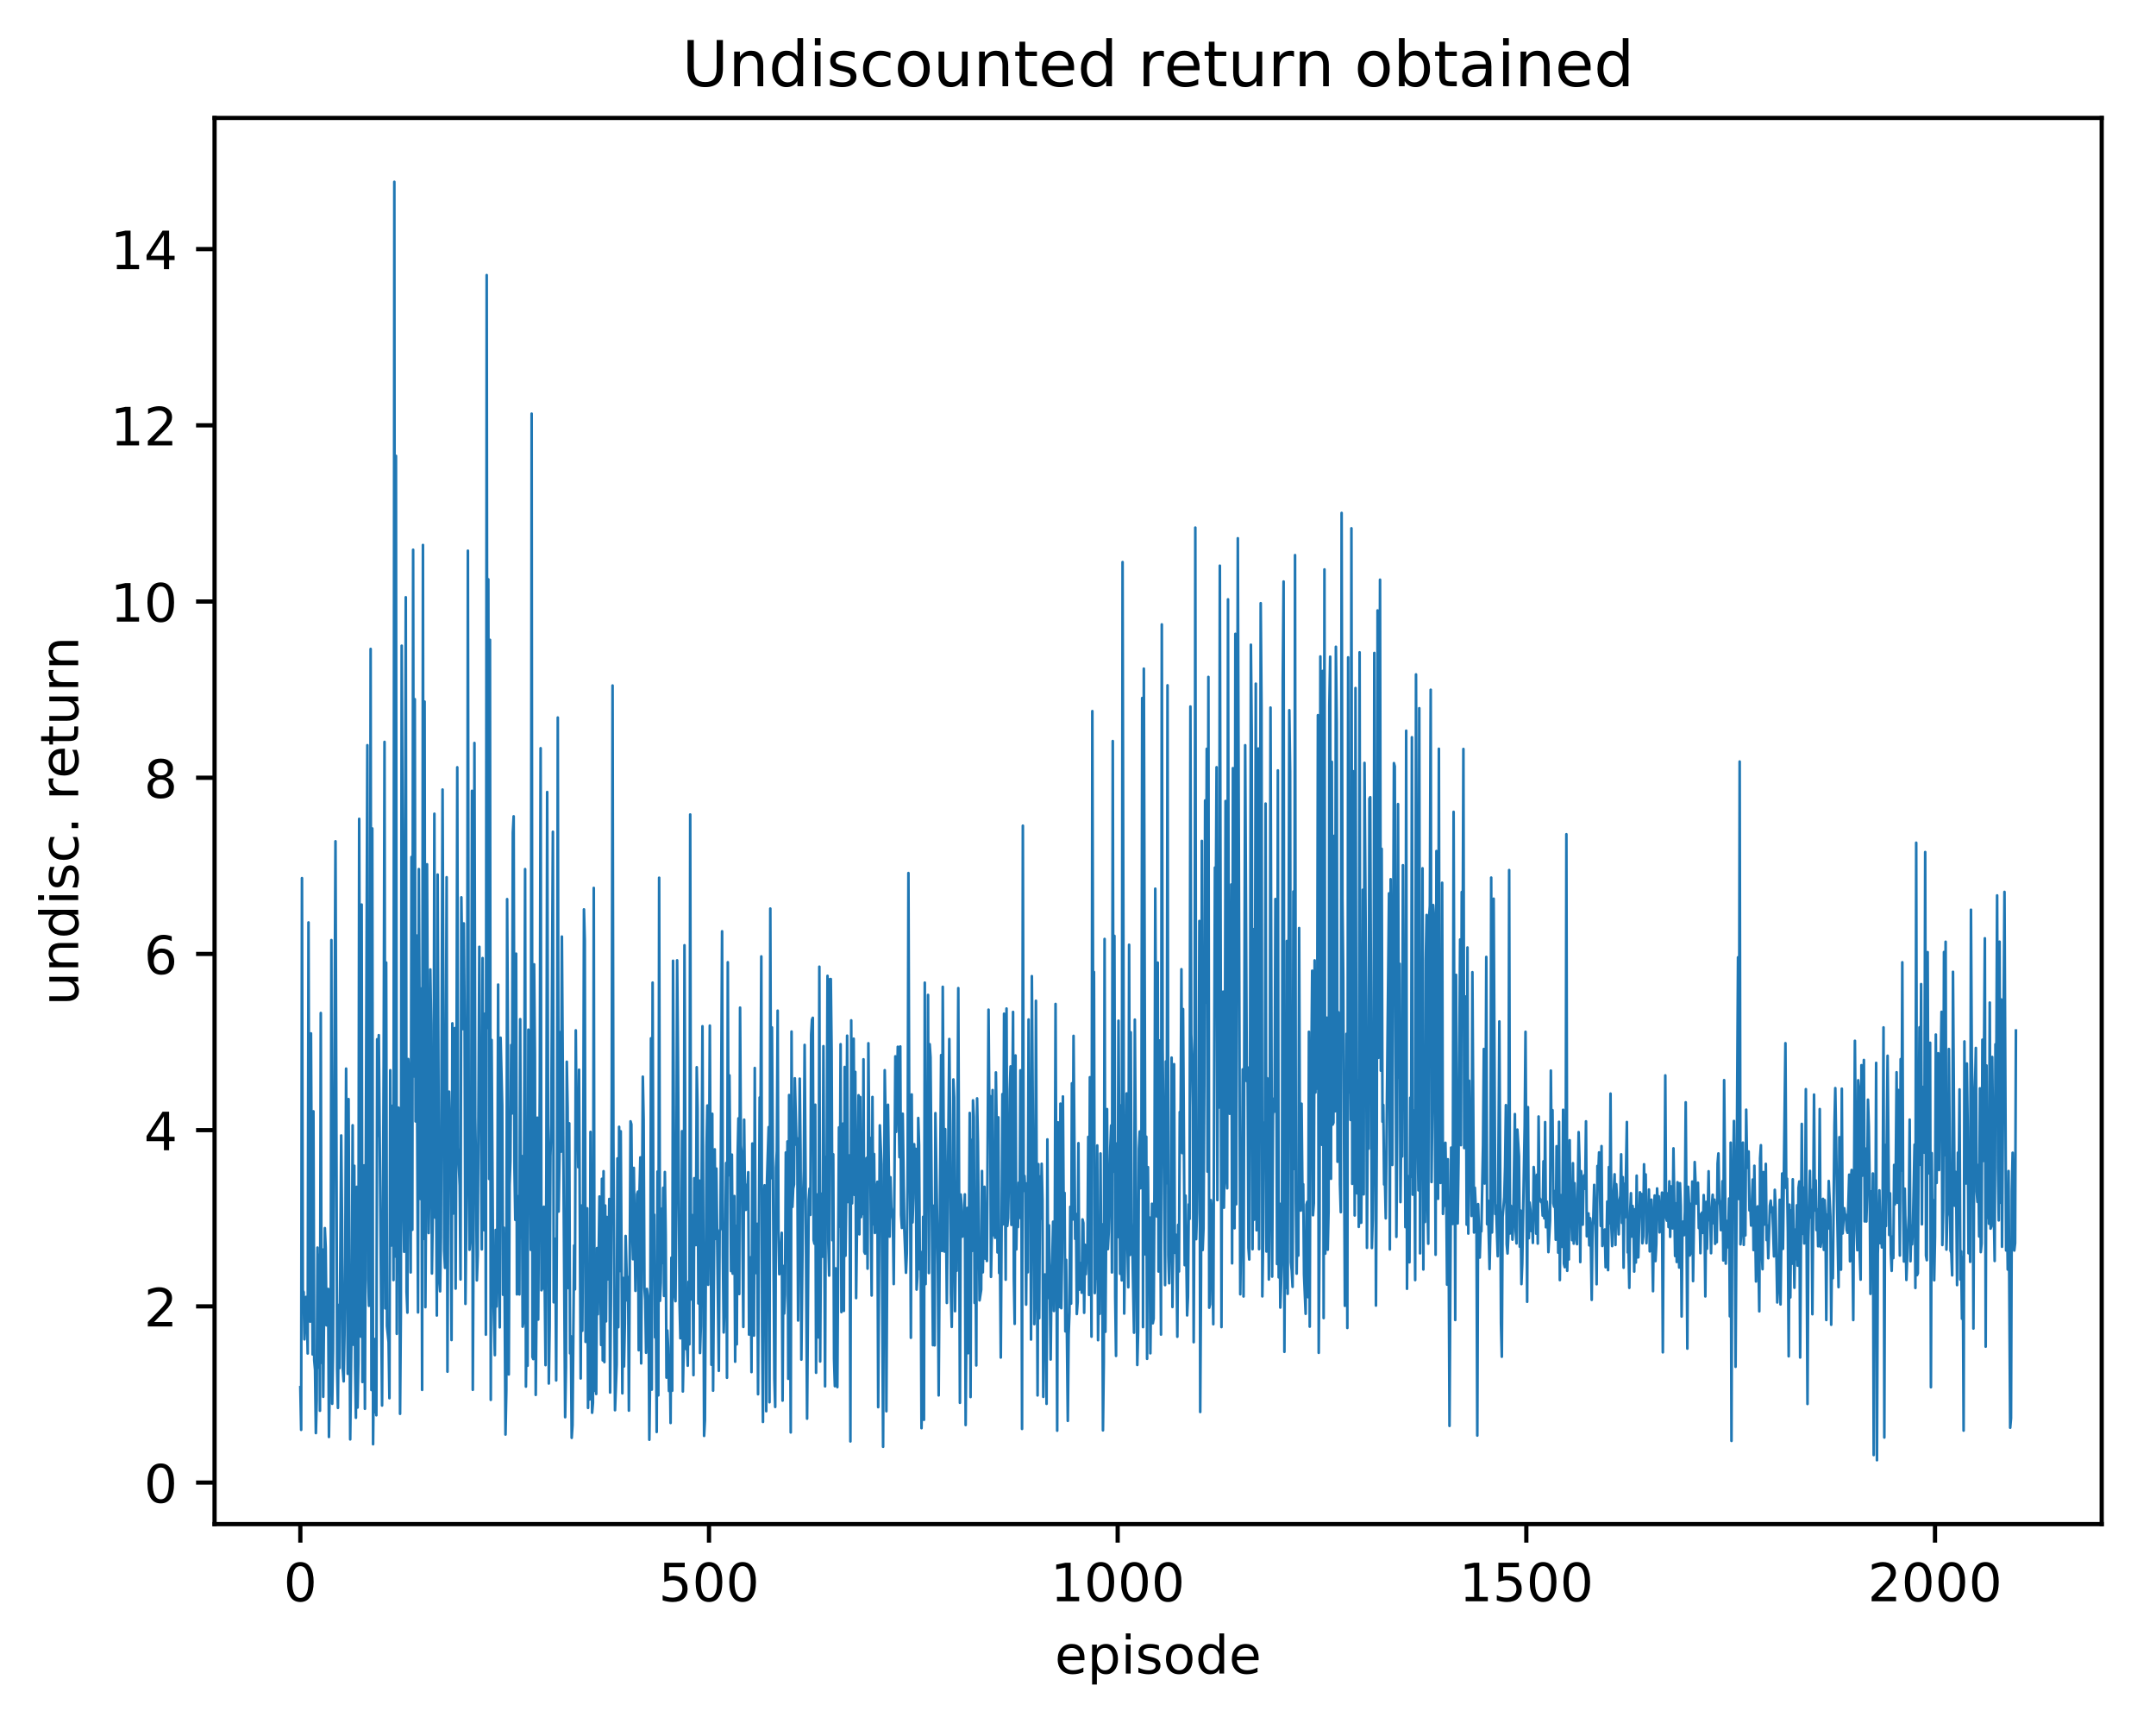<?xml version="1.0" encoding="utf-8" standalone="no"?>
<!DOCTYPE svg PUBLIC "-//W3C//DTD SVG 1.1//EN"
  "http://www.w3.org/Graphics/SVG/1.1/DTD/svg11.dtd">
<!-- Created with matplotlib (http://matplotlib.org/) -->
<svg height="325pt" version="1.1" viewBox="0 0 408 325" width="408pt" xmlns="http://www.w3.org/2000/svg" xmlns:xlink="http://www.w3.org/1999/xlink">
 <defs>
  <style type="text/css">
*{stroke-linecap:butt;stroke-linejoin:round;}
  </style>
 </defs>
 <g id="figure_1">
  <g id="patch_1">
   <path d="M 0 325.986 
L 408.423 325.986 
L 408.423 0 
L 0 0 
z
" style="fill:#ffffff;"/>
  </g>
  <g id="axes_1">
   <g id="patch_2">
    <path d="M 40.603 288.43 
L 397.723 288.43 
L 397.723 22.318 
L 40.603 22.318 
z
" style="fill:#ffffff;"/>
   </g>
   <g id="matplotlib.axis_1">
    <g id="xtick_1">
     <g id="line2d_1">
      <defs>
       <path d="M 0 0 
L 0 3.5 
" id="me3aba4aee1" style="stroke:#000000;stroke-width:0.8;"/>
      </defs>
      <g>
       <use style="stroke:#000000;stroke-width:0.8;" x="56.836" xlink:href="#me3aba4aee1" y="288.43"/>
      </g>
     </g>
     <g id="text_1">
      <!-- 0 -->
      <defs>
       <path d="M 31.781 66.406 
Q 24.172 66.406 20.328 58.906 
Q 16.5 51.422 16.5 36.375 
Q 16.5 21.391 20.328 13.891 
Q 24.172 6.391 31.781 6.391 
Q 39.453 6.391 43.281 13.891 
Q 47.125 21.391 47.125 36.375 
Q 47.125 51.422 43.281 58.906 
Q 39.453 66.406 31.781 66.406 
z
M 31.781 74.219 
Q 44.047 74.219 50.516 64.516 
Q 56.984 54.828 56.984 36.375 
Q 56.984 17.969 50.516 8.266 
Q 44.047 -1.422 31.781 -1.422 
Q 19.531 -1.422 13.062 8.266 
Q 6.594 17.969 6.594 36.375 
Q 6.594 54.828 13.062 64.516 
Q 19.531 74.219 31.781 74.219 
z
" id="DejaVuSans-30"/>
      </defs>
      <g transform="translate(53.655 303.029)scale(0.1 -0.1)">
       <use xlink:href="#DejaVuSans-30"/>
      </g>
     </g>
    </g>
    <g id="xtick_2">
     <g id="line2d_2">
      <g>
       <use style="stroke:#000000;stroke-width:0.8;" x="134.171" xlink:href="#me3aba4aee1" y="288.43"/>
      </g>
     </g>
     <g id="text_2">
      <!-- 500 -->
      <defs>
       <path d="M 10.797 72.906 
L 49.516 72.906 
L 49.516 64.594 
L 19.828 64.594 
L 19.828 46.734 
Q 21.969 47.469 24.109 47.828 
Q 26.266 48.188 28.422 48.188 
Q 40.625 48.188 47.75 41.5 
Q 54.891 34.812 54.891 23.391 
Q 54.891 11.625 47.562 5.094 
Q 40.234 -1.422 26.906 -1.422 
Q 22.312 -1.422 17.547 -0.641 
Q 12.797 0.141 7.719 1.703 
L 7.719 11.625 
Q 12.109 9.234 16.797 8.062 
Q 21.484 6.891 26.703 6.891 
Q 35.156 6.891 40.078 11.328 
Q 45.016 15.766 45.016 23.391 
Q 45.016 31 40.078 35.438 
Q 35.156 39.891 26.703 39.891 
Q 22.75 39.891 18.812 39.016 
Q 14.891 38.141 10.797 36.281 
z
" id="DejaVuSans-35"/>
      </defs>
      <g transform="translate(124.628 303.029)scale(0.1 -0.1)">
       <use xlink:href="#DejaVuSans-35"/>
       <use x="63.623" xlink:href="#DejaVuSans-30"/>
       <use x="127.246" xlink:href="#DejaVuSans-30"/>
      </g>
     </g>
    </g>
    <g id="xtick_3">
     <g id="line2d_3">
      <g>
       <use style="stroke:#000000;stroke-width:0.8;" x="211.507" xlink:href="#me3aba4aee1" y="288.43"/>
      </g>
     </g>
     <g id="text_3">
      <!-- 1000 -->
      <defs>
       <path d="M 12.406 8.297 
L 28.516 8.297 
L 28.516 63.922 
L 10.984 60.406 
L 10.984 69.391 
L 28.422 72.906 
L 38.281 72.906 
L 38.281 8.297 
L 54.391 8.297 
L 54.391 0 
L 12.406 0 
z
" id="DejaVuSans-31"/>
      </defs>
      <g transform="translate(198.782 303.029)scale(0.1 -0.1)">
       <use xlink:href="#DejaVuSans-31"/>
       <use x="63.623" xlink:href="#DejaVuSans-30"/>
       <use x="127.246" xlink:href="#DejaVuSans-30"/>
       <use x="190.869" xlink:href="#DejaVuSans-30"/>
      </g>
     </g>
    </g>
    <g id="xtick_4">
     <g id="line2d_4">
      <g>
       <use style="stroke:#000000;stroke-width:0.8;" x="288.842" xlink:href="#me3aba4aee1" y="288.43"/>
      </g>
     </g>
     <g id="text_4">
      <!-- 1500 -->
      <g transform="translate(276.117 303.029)scale(0.1 -0.1)">
       <use xlink:href="#DejaVuSans-31"/>
       <use x="63.623" xlink:href="#DejaVuSans-35"/>
       <use x="127.246" xlink:href="#DejaVuSans-30"/>
       <use x="190.869" xlink:href="#DejaVuSans-30"/>
      </g>
     </g>
    </g>
    <g id="xtick_5">
     <g id="line2d_5">
      <g>
       <use style="stroke:#000000;stroke-width:0.8;" x="366.178" xlink:href="#me3aba4aee1" y="288.43"/>
      </g>
     </g>
     <g id="text_5">
      <!-- 2000 -->
      <defs>
       <path d="M 19.188 8.297 
L 53.609 8.297 
L 53.609 0 
L 7.328 0 
L 7.328 8.297 
Q 12.938 14.109 22.625 23.891 
Q 32.328 33.688 34.812 36.531 
Q 39.547 41.844 41.422 45.531 
Q 43.312 49.219 43.312 52.781 
Q 43.312 58.594 39.234 62.25 
Q 35.156 65.922 28.609 65.922 
Q 23.969 65.922 18.812 64.312 
Q 13.672 62.703 7.812 59.422 
L 7.812 69.391 
Q 13.766 71.781 18.938 73 
Q 24.125 74.219 28.422 74.219 
Q 39.75 74.219 46.484 68.547 
Q 53.219 62.891 53.219 53.422 
Q 53.219 48.922 51.531 44.891 
Q 49.859 40.875 45.406 35.406 
Q 44.188 33.984 37.641 27.219 
Q 31.109 20.453 19.188 8.297 
z
" id="DejaVuSans-32"/>
      </defs>
      <g transform="translate(353.453 303.029)scale(0.1 -0.1)">
       <use xlink:href="#DejaVuSans-32"/>
       <use x="63.623" xlink:href="#DejaVuSans-30"/>
       <use x="127.246" xlink:href="#DejaVuSans-30"/>
       <use x="190.869" xlink:href="#DejaVuSans-30"/>
      </g>
     </g>
    </g>
    <g id="text_6">
     <!-- episode -->
     <defs>
      <path d="M 56.203 29.594 
L 56.203 25.203 
L 14.891 25.203 
Q 15.484 15.922 20.484 11.062 
Q 25.484 6.203 34.422 6.203 
Q 39.594 6.203 44.453 7.469 
Q 49.312 8.734 54.109 11.281 
L 54.109 2.781 
Q 49.266 0.734 44.188 -0.344 
Q 39.109 -1.422 33.891 -1.422 
Q 20.797 -1.422 13.156 6.188 
Q 5.516 13.812 5.516 26.812 
Q 5.516 40.234 12.766 48.109 
Q 20.016 56 32.328 56 
Q 43.359 56 49.781 48.891 
Q 56.203 41.797 56.203 29.594 
z
M 47.219 32.234 
Q 47.125 39.594 43.094 43.984 
Q 39.062 48.391 32.422 48.391 
Q 24.906 48.391 20.391 44.141 
Q 15.875 39.891 15.188 32.172 
z
" id="DejaVuSans-65"/>
      <path d="M 18.109 8.203 
L 18.109 -20.797 
L 9.078 -20.797 
L 9.078 54.688 
L 18.109 54.688 
L 18.109 46.391 
Q 20.953 51.266 25.266 53.625 
Q 29.594 56 35.594 56 
Q 45.562 56 51.781 48.094 
Q 58.016 40.188 58.016 27.297 
Q 58.016 14.406 51.781 6.484 
Q 45.562 -1.422 35.594 -1.422 
Q 29.594 -1.422 25.266 0.953 
Q 20.953 3.328 18.109 8.203 
z
M 48.688 27.297 
Q 48.688 37.203 44.609 42.844 
Q 40.531 48.484 33.406 48.484 
Q 26.266 48.484 22.188 42.844 
Q 18.109 37.203 18.109 27.297 
Q 18.109 17.391 22.188 11.75 
Q 26.266 6.109 33.406 6.109 
Q 40.531 6.109 44.609 11.75 
Q 48.688 17.391 48.688 27.297 
z
" id="DejaVuSans-70"/>
      <path d="M 9.422 54.688 
L 18.406 54.688 
L 18.406 0 
L 9.422 0 
z
M 9.422 75.984 
L 18.406 75.984 
L 18.406 64.594 
L 9.422 64.594 
z
" id="DejaVuSans-69"/>
      <path d="M 44.281 53.078 
L 44.281 44.578 
Q 40.484 46.531 36.375 47.5 
Q 32.281 48.484 27.875 48.484 
Q 21.188 48.484 17.844 46.438 
Q 14.5 44.391 14.5 40.281 
Q 14.5 37.156 16.891 35.375 
Q 19.281 33.594 26.516 31.984 
L 29.594 31.297 
Q 39.156 29.25 43.188 25.516 
Q 47.219 21.781 47.219 15.094 
Q 47.219 7.469 41.188 3.016 
Q 35.156 -1.422 24.609 -1.422 
Q 20.219 -1.422 15.453 -0.562 
Q 10.688 0.297 5.422 2 
L 5.422 11.281 
Q 10.406 8.688 15.234 7.391 
Q 20.062 6.109 24.812 6.109 
Q 31.156 6.109 34.562 8.281 
Q 37.984 10.453 37.984 14.406 
Q 37.984 18.062 35.516 20.016 
Q 33.062 21.969 24.703 23.781 
L 21.578 24.516 
Q 13.234 26.266 9.516 29.906 
Q 5.812 33.547 5.812 39.891 
Q 5.812 47.609 11.281 51.797 
Q 16.75 56 26.812 56 
Q 31.781 56 36.172 55.266 
Q 40.578 54.547 44.281 53.078 
z
" id="DejaVuSans-73"/>
      <path d="M 30.609 48.391 
Q 23.391 48.391 19.188 42.75 
Q 14.984 37.109 14.984 27.297 
Q 14.984 17.484 19.156 11.844 
Q 23.344 6.203 30.609 6.203 
Q 37.797 6.203 41.984 11.859 
Q 46.188 17.531 46.188 27.297 
Q 46.188 37.016 41.984 42.703 
Q 37.797 48.391 30.609 48.391 
z
M 30.609 56 
Q 42.328 56 49.016 48.375 
Q 55.719 40.766 55.719 27.297 
Q 55.719 13.875 49.016 6.219 
Q 42.328 -1.422 30.609 -1.422 
Q 18.844 -1.422 12.172 6.219 
Q 5.516 13.875 5.516 27.297 
Q 5.516 40.766 12.172 48.375 
Q 18.844 56 30.609 56 
z
" id="DejaVuSans-6f"/>
      <path d="M 45.406 46.391 
L 45.406 75.984 
L 54.391 75.984 
L 54.391 0 
L 45.406 0 
L 45.406 8.203 
Q 42.578 3.328 38.25 0.953 
Q 33.938 -1.422 27.875 -1.422 
Q 17.969 -1.422 11.734 6.484 
Q 5.516 14.406 5.516 27.297 
Q 5.516 40.188 11.734 48.094 
Q 17.969 56 27.875 56 
Q 33.938 56 38.25 53.625 
Q 42.578 51.266 45.406 46.391 
z
M 14.797 27.297 
Q 14.797 17.391 18.875 11.75 
Q 22.953 6.109 30.078 6.109 
Q 37.203 6.109 41.297 11.75 
Q 45.406 17.391 45.406 27.297 
Q 45.406 37.203 41.297 42.844 
Q 37.203 48.484 30.078 48.484 
Q 22.953 48.484 18.875 42.844 
Q 14.797 37.203 14.797 27.297 
z
" id="DejaVuSans-64"/>
     </defs>
     <g transform="translate(199.608 316.707)scale(0.1 -0.1)">
      <use xlink:href="#DejaVuSans-65"/>
      <use x="61.523" xlink:href="#DejaVuSans-70"/>
      <use x="125" xlink:href="#DejaVuSans-69"/>
      <use x="152.783" xlink:href="#DejaVuSans-73"/>
      <use x="204.883" xlink:href="#DejaVuSans-6f"/>
      <use x="266.064" xlink:href="#DejaVuSans-64"/>
      <use x="329.541" xlink:href="#DejaVuSans-65"/>
     </g>
    </g>
   </g>
   <g id="matplotlib.axis_2">
    <g id="ytick_1">
     <g id="line2d_6">
      <defs>
       <path d="M 0 0 
L -3.5 0 
" id="m55e7b05e15" style="stroke:#000000;stroke-width:0.8;"/>
      </defs>
      <g>
       <use style="stroke:#000000;stroke-width:0.8;" x="40.603" xlink:href="#m55e7b05e15" y="280.567"/>
      </g>
     </g>
     <g id="text_7">
      <!-- 0 -->
      <g transform="translate(27.241 284.366)scale(0.1 -0.1)">
       <use xlink:href="#DejaVuSans-30"/>
      </g>
     </g>
    </g>
    <g id="ytick_2">
     <g id="line2d_7">
      <g>
       <use style="stroke:#000000;stroke-width:0.8;" x="40.603" xlink:href="#m55e7b05e15" y="247.221"/>
      </g>
     </g>
     <g id="text_8">
      <!-- 2 -->
      <g transform="translate(27.241 251.02)scale(0.1 -0.1)">
       <use xlink:href="#DejaVuSans-32"/>
      </g>
     </g>
    </g>
    <g id="ytick_3">
     <g id="line2d_8">
      <g>
       <use style="stroke:#000000;stroke-width:0.8;" x="40.603" xlink:href="#m55e7b05e15" y="213.875"/>
      </g>
     </g>
     <g id="text_9">
      <!-- 4 -->
      <defs>
       <path d="M 37.797 64.312 
L 12.891 25.391 
L 37.797 25.391 
z
M 35.203 72.906 
L 47.609 72.906 
L 47.609 25.391 
L 58.016 25.391 
L 58.016 17.188 
L 47.609 17.188 
L 47.609 0 
L 37.797 0 
L 37.797 17.188 
L 4.891 17.188 
L 4.891 26.703 
z
" id="DejaVuSans-34"/>
      </defs>
      <g transform="translate(27.241 217.674)scale(0.1 -0.1)">
       <use xlink:href="#DejaVuSans-34"/>
      </g>
     </g>
    </g>
    <g id="ytick_4">
     <g id="line2d_9">
      <g>
       <use style="stroke:#000000;stroke-width:0.8;" x="40.603" xlink:href="#m55e7b05e15" y="180.529"/>
      </g>
     </g>
     <g id="text_10">
      <!-- 6 -->
      <defs>
       <path d="M 33.016 40.375 
Q 26.375 40.375 22.484 35.828 
Q 18.609 31.297 18.609 23.391 
Q 18.609 15.531 22.484 10.953 
Q 26.375 6.391 33.016 6.391 
Q 39.656 6.391 43.531 10.953 
Q 47.406 15.531 47.406 23.391 
Q 47.406 31.297 43.531 35.828 
Q 39.656 40.375 33.016 40.375 
z
M 52.594 71.297 
L 52.594 62.312 
Q 48.875 64.062 45.094 64.984 
Q 41.312 65.922 37.594 65.922 
Q 27.828 65.922 22.672 59.328 
Q 17.531 52.734 16.797 39.406 
Q 19.672 43.656 24.016 45.922 
Q 28.375 48.188 33.594 48.188 
Q 44.578 48.188 50.953 41.516 
Q 57.328 34.859 57.328 23.391 
Q 57.328 12.156 50.688 5.359 
Q 44.047 -1.422 33.016 -1.422 
Q 20.359 -1.422 13.672 8.266 
Q 6.984 17.969 6.984 36.375 
Q 6.984 53.656 15.188 63.938 
Q 23.391 74.219 37.203 74.219 
Q 40.922 74.219 44.703 73.484 
Q 48.484 72.75 52.594 71.297 
z
" id="DejaVuSans-36"/>
      </defs>
      <g transform="translate(27.241 184.328)scale(0.1 -0.1)">
       <use xlink:href="#DejaVuSans-36"/>
      </g>
     </g>
    </g>
    <g id="ytick_5">
     <g id="line2d_10">
      <g>
       <use style="stroke:#000000;stroke-width:0.8;" x="40.603" xlink:href="#m55e7b05e15" y="147.183"/>
      </g>
     </g>
     <g id="text_11">
      <!-- 8 -->
      <defs>
       <path d="M 31.781 34.625 
Q 24.75 34.625 20.719 30.859 
Q 16.703 27.094 16.703 20.516 
Q 16.703 13.922 20.719 10.156 
Q 24.75 6.391 31.781 6.391 
Q 38.812 6.391 42.859 10.172 
Q 46.922 13.969 46.922 20.516 
Q 46.922 27.094 42.891 30.859 
Q 38.875 34.625 31.781 34.625 
z
M 21.922 38.812 
Q 15.578 40.375 12.031 44.719 
Q 8.5 49.078 8.5 55.328 
Q 8.5 64.062 14.719 69.141 
Q 20.953 74.219 31.781 74.219 
Q 42.672 74.219 48.875 69.141 
Q 55.078 64.062 55.078 55.328 
Q 55.078 49.078 51.531 44.719 
Q 48 40.375 41.703 38.812 
Q 48.828 37.156 52.797 32.312 
Q 56.781 27.484 56.781 20.516 
Q 56.781 9.906 50.312 4.234 
Q 43.844 -1.422 31.781 -1.422 
Q 19.734 -1.422 13.25 4.234 
Q 6.781 9.906 6.781 20.516 
Q 6.781 27.484 10.781 32.312 
Q 14.797 37.156 21.922 38.812 
z
M 18.312 54.391 
Q 18.312 48.734 21.844 45.562 
Q 25.391 42.391 31.781 42.391 
Q 38.141 42.391 41.719 45.562 
Q 45.312 48.734 45.312 54.391 
Q 45.312 60.062 41.719 63.234 
Q 38.141 66.406 31.781 66.406 
Q 25.391 66.406 21.844 63.234 
Q 18.312 60.062 18.312 54.391 
z
" id="DejaVuSans-38"/>
      </defs>
      <g transform="translate(27.241 150.982)scale(0.1 -0.1)">
       <use xlink:href="#DejaVuSans-38"/>
      </g>
     </g>
    </g>
    <g id="ytick_6">
     <g id="line2d_11">
      <g>
       <use style="stroke:#000000;stroke-width:0.8;" x="40.603" xlink:href="#m55e7b05e15" y="113.837"/>
      </g>
     </g>
     <g id="text_12">
      <!-- 10 -->
      <g transform="translate(20.878 117.636)scale(0.1 -0.1)">
       <use xlink:href="#DejaVuSans-31"/>
       <use x="63.623" xlink:href="#DejaVuSans-30"/>
      </g>
     </g>
    </g>
    <g id="ytick_7">
     <g id="line2d_12">
      <g>
       <use style="stroke:#000000;stroke-width:0.8;" x="40.603" xlink:href="#m55e7b05e15" y="80.491"/>
      </g>
     </g>
     <g id="text_13">
      <!-- 12 -->
      <g transform="translate(20.878 84.29)scale(0.1 -0.1)">
       <use xlink:href="#DejaVuSans-31"/>
       <use x="63.623" xlink:href="#DejaVuSans-32"/>
      </g>
     </g>
    </g>
    <g id="ytick_8">
     <g id="line2d_13">
      <g>
       <use style="stroke:#000000;stroke-width:0.8;" x="40.603" xlink:href="#m55e7b05e15" y="47.145"/>
      </g>
     </g>
     <g id="text_14">
      <!-- 14 -->
      <g transform="translate(20.878 50.944)scale(0.1 -0.1)">
       <use xlink:href="#DejaVuSans-31"/>
       <use x="63.623" xlink:href="#DejaVuSans-34"/>
      </g>
     </g>
    </g>
    <g id="text_15">
     <!-- undisc. return -->
     <defs>
      <path d="M 8.5 21.578 
L 8.5 54.688 
L 17.484 54.688 
L 17.484 21.922 
Q 17.484 14.156 20.5 10.266 
Q 23.531 6.391 29.594 6.391 
Q 36.859 6.391 41.078 11.031 
Q 45.312 15.672 45.312 23.688 
L 45.312 54.688 
L 54.297 54.688 
L 54.297 0 
L 45.312 0 
L 45.312 8.406 
Q 42.047 3.422 37.719 1 
Q 33.406 -1.422 27.688 -1.422 
Q 18.266 -1.422 13.375 4.438 
Q 8.5 10.297 8.5 21.578 
z
M 31.109 56 
z
" id="DejaVuSans-75"/>
      <path d="M 54.891 33.016 
L 54.891 0 
L 45.906 0 
L 45.906 32.719 
Q 45.906 40.484 42.875 44.328 
Q 39.844 48.188 33.797 48.188 
Q 26.516 48.188 22.312 43.547 
Q 18.109 38.922 18.109 30.906 
L 18.109 0 
L 9.078 0 
L 9.078 54.688 
L 18.109 54.688 
L 18.109 46.188 
Q 21.344 51.125 25.703 53.562 
Q 30.078 56 35.797 56 
Q 45.219 56 50.047 50.172 
Q 54.891 44.344 54.891 33.016 
z
" id="DejaVuSans-6e"/>
      <path d="M 48.781 52.594 
L 48.781 44.188 
Q 44.969 46.297 41.141 47.344 
Q 37.312 48.391 33.406 48.391 
Q 24.656 48.391 19.812 42.844 
Q 14.984 37.312 14.984 27.297 
Q 14.984 17.281 19.812 11.734 
Q 24.656 6.203 33.406 6.203 
Q 37.312 6.203 41.141 7.25 
Q 44.969 8.297 48.781 10.406 
L 48.781 2.094 
Q 45.016 0.344 40.984 -0.531 
Q 36.969 -1.422 32.422 -1.422 
Q 20.062 -1.422 12.781 6.344 
Q 5.516 14.109 5.516 27.297 
Q 5.516 40.672 12.859 48.328 
Q 20.219 56 33.016 56 
Q 37.156 56 41.109 55.141 
Q 45.062 54.297 48.781 52.594 
z
" id="DejaVuSans-63"/>
      <path d="M 10.688 12.406 
L 21 12.406 
L 21 0 
L 10.688 0 
z
" id="DejaVuSans-2e"/>
      <path id="DejaVuSans-20"/>
      <path d="M 41.109 46.297 
Q 39.594 47.172 37.812 47.578 
Q 36.031 48 33.891 48 
Q 26.266 48 22.188 43.047 
Q 18.109 38.094 18.109 28.812 
L 18.109 0 
L 9.078 0 
L 9.078 54.688 
L 18.109 54.688 
L 18.109 46.188 
Q 20.953 51.172 25.484 53.578 
Q 30.031 56 36.531 56 
Q 37.453 56 38.578 55.875 
Q 39.703 55.766 41.062 55.516 
z
" id="DejaVuSans-72"/>
      <path d="M 18.312 70.219 
L 18.312 54.688 
L 36.812 54.688 
L 36.812 47.703 
L 18.312 47.703 
L 18.312 18.016 
Q 18.312 11.328 20.141 9.422 
Q 21.969 7.516 27.594 7.516 
L 36.812 7.516 
L 36.812 0 
L 27.594 0 
Q 17.188 0 13.234 3.875 
Q 9.281 7.766 9.281 18.016 
L 9.281 47.703 
L 2.688 47.703 
L 2.688 54.688 
L 9.281 54.688 
L 9.281 70.219 
z
" id="DejaVuSans-74"/>
     </defs>
     <g transform="translate(14.798 190.29)rotate(-90)scale(0.1 -0.1)">
      <use xlink:href="#DejaVuSans-75"/>
      <use x="63.379" xlink:href="#DejaVuSans-6e"/>
      <use x="126.758" xlink:href="#DejaVuSans-64"/>
      <use x="190.234" xlink:href="#DejaVuSans-69"/>
      <use x="218.018" xlink:href="#DejaVuSans-73"/>
      <use x="270.117" xlink:href="#DejaVuSans-63"/>
      <use x="325.098" xlink:href="#DejaVuSans-2e"/>
      <use x="356.885" xlink:href="#DejaVuSans-20"/>
      <use x="388.672" xlink:href="#DejaVuSans-72"/>
      <use x="429.754" xlink:href="#DejaVuSans-65"/>
      <use x="491.277" xlink:href="#DejaVuSans-74"/>
      <use x="530.486" xlink:href="#DejaVuSans-75"/>
      <use x="593.865" xlink:href="#DejaVuSans-72"/>
      <use x="634.963" xlink:href="#DejaVuSans-6e"/>
     </g>
    </g>
   </g>
   <g id="line2d_14">
    <path clip-path="url(#pd42697e28f)" d="M 56.836 262.523 
L 56.991 270.592 
L 57.145 166.182 
L 57.3 244.232 
L 57.455 244.523 
L 57.609 253.462 
L 57.919 245.44 
L 58.073 248.027 
L 58.228 256.135 
L 58.383 174.57 
L 58.537 233.861 
L 58.692 250.1 
L 58.847 195.569 
L 59.156 256.317 
L 59.311 210.314 
L 59.465 257.394 
L 59.62 259.23 
L 59.775 271.202 
L 59.929 265.002 
L 60.084 236.101 
L 60.239 258.814 
L 60.393 237.46 
L 60.548 266.976 
L 60.703 191.704 
L 60.857 257.904 
L 61.012 236.449 
L 61.167 264.332 
L 61.476 232.412 
L 61.631 236.072 
L 61.785 250.81 
L 61.94 248.328 
L 62.095 243.923 
L 62.249 271.938 
L 62.404 261.175 
L 62.559 264.026 
L 62.713 177.907 
L 62.868 265.653 
L 63.023 255.574 
L 63.487 159.21 
L 63.796 258.978 
L 63.951 266.433 
L 64.105 246.952 
L 64.26 258.893 
L 64.569 214.881 
L 64.724 230.998 
L 64.879 259.17 
L 65.033 261.41 
L 65.188 252.741 
L 65.343 237.739 
L 65.497 202.231 
L 65.807 259.985 
L 65.961 207.995 
L 66.271 272.393 
L 66.58 246.129 
L 66.735 212.953 
L 66.889 254.482 
L 67.044 220.615 
L 67.199 258.664 
L 67.353 268.301 
L 67.508 224.604 
L 67.663 266.368 
L 67.817 257.585 
L 67.972 154.96 
L 68.282 252.949 
L 68.436 171.184 
L 68.591 261.536 
L 68.746 261.206 
L 68.9 220.547 
L 69.055 266.603 
L 69.519 141.027 
L 69.674 242.104 
L 69.828 247.117 
L 69.983 239.984 
L 70.138 122.807 
L 70.292 263.055 
L 70.447 156.779 
L 70.602 273.312 
L 70.756 257.472 
L 70.911 267.26 
L 71.066 253.348 
L 71.22 267.827 
L 71.375 196.668 
L 71.53 214.944 
L 71.684 195.898 
L 72.303 265.982 
L 72.612 200.438 
L 72.767 140.401 
L 72.922 247.597 
L 73.076 182.156 
L 73.231 250.943 
L 73.54 253.993 
L 73.695 264.6 
L 73.85 202.534 
L 74.004 235.722 
L 74.314 209.234 
L 74.468 242.244 
L 74.623 34.414 
L 74.778 237.784 
L 74.932 86.269 
L 75.087 252.418 
L 75.242 211.997 
L 75.396 209.61 
L 75.551 209.794 
L 75.706 267.555 
L 75.86 248.199 
L 76.015 122.196 
L 76.17 155.717 
L 76.324 227.728 
L 76.479 236.893 
L 76.788 113.025 
L 76.943 244.447 
L 77.098 248.406 
L 77.252 200.418 
L 77.407 203.172 
L 77.716 240.794 
L 77.871 162.18 
L 78.026 232.729 
L 78.18 104.039 
L 78.335 203.707 
L 78.49 132.32 
L 78.644 212.222 
L 78.799 177.023 
L 79.108 248.364 
L 79.263 164.472 
L 79.572 226.903 
L 79.727 187.062 
L 79.882 263.023 
L 80.037 103.132 
L 80.191 234.448 
L 80.346 132.774 
L 80.501 247.375 
L 80.655 221.799 
L 80.81 163.562 
L 81.119 233.345 
L 81.274 223.954 
L 81.429 183.468 
L 81.583 193.828 
L 81.738 240.998 
L 82.047 218.964 
L 82.202 153.995 
L 82.357 230.433 
L 82.511 219.224 
L 82.666 248.949 
L 82.821 165.503 
L 83.13 242.265 
L 83.285 244.376 
L 83.439 234.179 
L 83.749 149.417 
L 84.058 236.621 
L 84.213 239.936 
L 84.522 166.012 
L 84.677 259.578 
L 84.831 214.365 
L 84.986 206.589 
L 85.141 213.109 
L 85.295 225.208 
L 85.45 253.588 
L 85.605 193.662 
L 85.759 229.659 
L 85.914 226.836 
L 86.069 194.562 
L 86.223 243.857 
L 86.378 208.445 
L 86.533 145.21 
L 86.687 217.152 
L 86.997 224.371 
L 87.151 242.132 
L 87.306 169.816 
L 87.615 194.75 
L 87.77 174.746 
L 87.925 193.005 
L 88.079 246.749 
L 88.389 217.648 
L 88.543 104.217 
L 88.698 207.478 
L 88.853 236.507 
L 89.007 234.025 
L 89.162 220.917 
L 89.317 149.657 
L 89.471 263.01 
L 89.626 231.793 
L 89.781 140.604 
L 89.935 211.407 
L 90.09 222.269 
L 90.245 242.302 
L 90.399 237.553 
L 90.709 179.18 
L 90.863 213.769 
L 91.018 213.31 
L 91.173 236.432 
L 91.327 181.312 
L 91.482 226.001 
L 91.637 232.817 
L 91.792 191.812 
L 91.946 252.57 
L 92.101 52.06 
L 92.256 194.523 
L 92.41 109.632 
L 92.565 223.101 
L 92.72 121.086 
L 92.874 264.917 
L 93.029 196.806 
L 93.338 244.295 
L 93.648 256.451 
L 93.802 232.764 
L 93.957 247.246 
L 94.112 233.7 
L 94.266 186.327 
L 94.421 239.933 
L 94.576 251.186 
L 94.73 196.383 
L 95.04 209.228 
L 95.194 245.026 
L 95.349 232.321 
L 95.504 245.735 
L 95.658 271.476 
L 95.813 263.184 
L 95.968 170.155 
L 96.122 197.755 
L 96.277 260.106 
L 96.432 224.372 
L 96.586 219.658 
L 96.741 197.758 
L 96.896 210.718 
L 97.05 157.579 
L 97.205 154.487 
L 97.36 221.294 
L 97.514 230.853 
L 97.669 180.478 
L 97.824 244.95 
L 97.978 240.579 
L 98.133 226.37 
L 98.288 244.963 
L 98.442 192.873 
L 98.597 234.23 
L 98.752 218.766 
L 98.906 251.065 
L 99.061 250.175 
L 99.37 164.474 
L 99.525 262.404 
L 99.68 244.952 
L 99.834 258.453 
L 99.989 194.853 
L 100.144 213.993 
L 100.298 215.637 
L 100.453 236.534 
L 100.608 78.282 
L 100.762 256.809 
L 100.917 257.193 
L 101.072 182.498 
L 101.226 199.566 
L 101.381 263.974 
L 101.536 246.42 
L 101.69 211.514 
L 101.845 249.72 
L 102.154 206.15 
L 102.309 141.599 
L 102.464 244.171 
L 102.618 241.541 
L 102.773 243.833 
L 102.928 228.371 
L 103.237 258.337 
L 103.392 222.016 
L 103.547 149.887 
L 103.856 261.819 
L 104.011 250.998 
L 104.165 218.804 
L 104.32 212.805 
L 104.629 157.409 
L 104.784 246.448 
L 104.939 235.658 
L 105.093 234.426 
L 105.248 261.235 
L 105.403 226.674 
L 105.557 135.792 
L 105.712 229.281 
L 105.867 219.439 
L 106.021 195.318 
L 106.176 217.946 
L 106.331 177.243 
L 106.949 268.191 
L 107.104 258.733 
L 107.259 200.924 
L 107.413 209.679 
L 107.568 243.767 
L 107.723 212.578 
L 107.877 256.107 
L 108.032 252.867 
L 108.187 272.1 
L 108.341 269.699 
L 108.651 235.708 
L 108.805 243.998 
L 108.96 194.987 
L 109.115 213.646 
L 109.269 206.282 
L 109.424 220.892 
L 109.579 202.438 
L 109.888 260.861 
L 110.043 228.14 
L 110.197 251.84 
L 110.352 229.036 
L 110.507 172.096 
L 110.661 178.009 
L 110.816 253.941 
L 111.125 228.669 
L 111.28 266.432 
L 111.435 244.58 
L 111.589 264.832 
L 111.744 214.203 
L 112.053 267.351 
L 112.208 265.452 
L 112.363 168.032 
L 112.517 263.199 
L 112.672 255.203 
L 112.827 263.803 
L 112.981 236.187 
L 113.136 248.71 
L 113.445 226.431 
L 113.755 254.521 
L 113.909 223.081 
L 114.064 257.445 
L 114.219 221.645 
L 114.373 257.773 
L 114.528 228.137 
L 114.683 250.061 
L 114.837 230.301 
L 114.992 242.122 
L 115.147 240.296 
L 115.302 226.894 
L 115.456 263.524 
L 115.611 246.344 
L 115.766 207.173 
L 115.92 129.732 
L 116.075 215.629 
L 116.384 266.87 
L 116.694 258.24 
L 116.848 219.226 
L 117.003 251.162 
L 117.158 213.244 
L 117.312 240.543 
L 117.467 214.091 
L 117.776 263.68 
L 117.931 241.843 
L 118.086 258.59 
L 118.24 250.535 
L 118.395 233.892 
L 118.704 246.114 
L 118.859 241.679 
L 119.014 266.95 
L 119.323 212.207 
L 119.478 212.782 
L 119.632 232.849 
L 119.787 238.295 
L 119.942 221.013 
L 120.251 244.287 
L 120.56 226.015 
L 120.715 225.507 
L 120.87 255.521 
L 121.024 225.478 
L 121.179 219.027 
L 121.334 258.015 
L 121.643 203.755 
L 121.798 211.819 
L 121.952 243.724 
L 122.107 245.975 
L 122.262 255.999 
L 122.416 243.918 
L 122.726 246.564 
L 122.88 272.459 
L 123.035 259.582 
L 123.19 196.495 
L 123.344 262.975 
L 123.499 185.954 
L 123.654 232.619 
L 123.808 229.871 
L 123.963 253.096 
L 124.118 246.972 
L 124.272 270.989 
L 124.427 221.712 
L 124.582 264.058 
L 124.736 166.108 
L 124.891 246.175 
L 125.046 242.8 
L 125.2 228.745 
L 125.355 239.019 
L 125.51 224.781 
L 125.664 245.239 
L 125.819 221.799 
L 125.974 233.714 
L 126.128 260.699 
L 126.283 251.793 
L 126.438 255.068 
L 126.592 263.232 
L 126.747 256.469 
L 126.902 269.287 
L 127.057 238.009 
L 127.211 263.184 
L 127.366 181.819 
L 127.675 244.91 
L 127.83 246.236 
L 127.985 226.977 
L 128.139 181.739 
L 128.294 199.364 
L 128.603 246.764 
L 128.758 253.266 
L 128.913 247.792 
L 129.067 214.068 
L 129.222 263.325 
L 129.377 255.036 
L 129.531 178.883 
L 129.841 255.314 
L 129.995 253.627 
L 130.15 258.449 
L 130.305 242.562 
L 130.459 254.401 
L 130.614 154.14 
L 130.769 245.903 
L 130.923 229.915 
L 131.078 240.629 
L 131.233 260.236 
L 131.387 222.965 
L 131.542 224.673 
L 131.697 235.624 
L 131.851 201.966 
L 132.006 209.836 
L 132.161 246.667 
L 132.315 223.404 
L 132.47 256.044 
L 132.625 250.986 
L 132.934 194.209 
L 133.243 271.733 
L 133.398 268.778 
L 133.707 216.963 
L 133.862 209.212 
L 134.017 243.129 
L 134.171 225.136 
L 134.326 194.089 
L 134.635 258.267 
L 134.79 210.781 
L 134.945 263.174 
L 135.254 217.506 
L 135.409 234.453 
L 135.563 221.147 
L 136.027 259.422 
L 136.182 232.966 
L 136.337 232.512 
L 136.646 176.245 
L 136.801 237.676 
L 136.955 252.156 
L 137.11 246.245 
L 137.419 220.088 
L 137.574 260.731 
L 137.729 182.1 
L 137.883 222.402 
L 138.038 203.511 
L 138.347 240.544 
L 138.502 218.505 
L 138.657 241.026 
L 138.812 237.391 
L 138.966 226.345 
L 139.121 257.69 
L 139.276 231.989 
L 139.43 254.401 
L 139.585 218.988 
L 139.74 211.646 
L 139.894 244.886 
L 140.049 190.687 
L 140.204 216.78 
L 140.358 218.443 
L 140.668 251.119 
L 140.822 211.891 
L 140.977 227.493 
L 141.132 228.961 
L 141.286 224.22 
L 141.441 225.453 
L 141.596 221.836 
L 141.75 252.559 
L 142.06 237.93 
L 142.214 259.66 
L 142.369 216.403 
L 142.524 222.124 
L 142.678 252.751 
L 142.833 202.112 
L 142.988 240.917 
L 143.142 239.164 
L 143.297 231.596 
L 143.452 263.85 
L 143.761 207.686 
L 143.916 212.714 
L 144.07 180.996 
L 144.225 251.061 
L 144.38 269.086 
L 144.534 229.549 
L 144.689 224.309 
L 144.844 226.297 
L 144.998 267.06 
L 145.153 223.175 
L 145.462 213.297 
L 145.617 265.363 
L 145.772 171.942 
L 145.926 222.951 
L 146.081 194.432 
L 146.545 260.962 
L 146.7 266.256 
L 146.854 220.982 
L 147.009 217.82 
L 147.164 191.261 
L 147.318 233.31 
L 147.473 241.135 
L 147.628 239.827 
L 147.937 233.3 
L 148.092 265.057 
L 148.246 239.577 
L 148.401 248.573 
L 148.556 245.022 
L 148.71 218.104 
L 148.865 231.807 
L 149.02 216.012 
L 149.174 260.924 
L 149.329 207.228 
L 149.638 271.075 
L 149.793 195.219 
L 149.948 228.393 
L 150.102 224.951 
L 150.257 224.132 
L 150.412 204.061 
L 150.721 216.645 
L 150.876 215.429 
L 151.031 249.898 
L 151.34 204.127 
L 151.495 218.185 
L 151.649 257.296 
L 151.959 227.112 
L 152.113 221.597 
L 152.268 197.742 
L 152.423 219.353 
L 152.732 268.472 
L 153.041 227.088 
L 153.196 224.937 
L 153.351 229.906 
L 153.505 195.803 
L 153.66 192.966 
L 153.815 192.611 
L 153.969 234.66 
L 154.124 235.366 
L 154.279 209.063 
L 154.433 259.783 
L 154.588 226.037 
L 154.897 253.106 
L 155.052 182.943 
L 155.207 257.65 
L 155.361 231.656 
L 155.516 225.884 
L 155.671 237.823 
L 155.825 197.982 
L 156.135 262.357 
L 156.289 218.935 
L 156.444 220.625 
L 156.599 184.677 
L 156.753 235.203 
L 156.908 241.398 
L 157.063 185.3 
L 157.217 185.282 
L 157.372 198.832 
L 157.527 234.706 
L 157.681 218.445 
L 157.836 257.166 
L 157.991 262.324 
L 158.145 240.026 
L 158.3 244.917 
L 158.455 262.508 
L 158.764 213.353 
L 158.919 232.142 
L 159.073 197.608 
L 159.228 248.306 
L 159.537 212.635 
L 159.692 248.076 
L 159.847 201.918 
L 160.001 237.64 
L 160.156 224.909 
L 160.311 195.996 
L 160.465 227.476 
L 160.62 218.936 
L 160.775 218.648 
L 160.929 272.775 
L 161.084 193.097 
L 161.239 227.726 
L 161.393 217.285 
L 161.548 196.566 
L 161.703 226.12 
L 161.857 202.855 
L 162.012 245.656 
L 162.476 207.272 
L 162.631 233.586 
L 162.786 207.612 
L 162.94 230.328 
L 163.095 226.528 
L 163.25 229.743 
L 163.404 200.465 
L 163.559 236.897 
L 163.714 237.245 
L 163.868 219.356 
L 164.023 219.114 
L 164.178 240.082 
L 164.332 197.43 
L 164.487 215.601 
L 164.642 215.312 
L 164.951 245.16 
L 165.106 207.593 
L 165.26 231.693 
L 165.415 218.392 
L 165.57 233.327 
L 165.724 224.251 
L 165.879 224.853 
L 166.034 223.639 
L 166.188 266.297 
L 166.498 212.968 
L 166.807 220.348 
L 167.116 273.791 
L 167.426 202.528 
L 167.58 211.598 
L 167.735 267.069 
L 168.044 209.07 
L 168.354 234.025 
L 168.508 222.79 
L 168.663 228.378 
L 168.972 230.876 
L 169.127 243 
L 169.436 199.91 
L 169.591 214.195 
L 169.9 198.1 
L 170.21 218.991 
L 170.364 198.035 
L 170.519 229.935 
L 170.674 232.375 
L 170.828 210.768 
L 171.138 232.749 
L 171.447 240.857 
L 171.602 237.15 
L 171.756 224.4 
L 171.911 165.221 
L 172.066 212.134 
L 172.22 221.085 
L 172.375 253.16 
L 172.53 207.118 
L 172.684 231.333 
L 172.839 226.7 
L 172.994 216.533 
L 173.148 221.287 
L 173.303 217.412 
L 173.458 244.042 
L 173.612 241.568 
L 173.767 211.572 
L 173.922 216.726 
L 174.077 240.232 
L 174.231 236.917 
L 174.386 270.267 
L 174.541 261.902 
L 174.695 230.271 
L 174.85 268.687 
L 175.005 185.962 
L 175.159 243.007 
L 175.314 216.801 
L 175.469 228.503 
L 175.623 188.281 
L 175.778 240.915 
L 175.933 197.606 
L 176.087 200.073 
L 176.551 254.559 
L 176.706 228.169 
L 176.861 254.596 
L 177.015 210.655 
L 177.479 239.28 
L 177.634 264.068 
L 177.943 218.883 
L 178.098 199.674 
L 178.253 236.728 
L 178.407 186.746 
L 178.717 236.848 
L 178.871 213.68 
L 179.181 246.571 
L 179.645 196.628 
L 179.799 212.605 
L 179.954 244.789 
L 180.109 251.109 
L 180.263 237.41 
L 180.418 204.278 
L 180.573 207.705 
L 180.727 248.135 
L 180.882 235.824 
L 181.037 240.492 
L 181.346 186.996 
L 181.655 265.471 
L 181.81 226.058 
L 181.965 228.015 
L 182.119 234.024 
L 182.274 233.548 
L 182.429 231.767 
L 182.583 226.025 
L 182.738 269.676 
L 183.047 228.586 
L 183.202 256.077 
L 183.511 210.618 
L 183.666 264.379 
L 183.821 215.717 
L 183.975 236.727 
L 184.13 208.235 
L 184.285 211.402 
L 184.439 246.568 
L 184.594 236.018 
L 184.749 258.398 
L 184.903 207.863 
L 185.058 216.157 
L 185.367 246.087 
L 185.677 244.059 
L 185.832 221.609 
L 185.986 240.776 
L 186.296 224.594 
L 186.45 238.179 
L 186.605 231.099 
L 186.76 238.63 
L 187.069 191.074 
L 187.224 210.153 
L 187.378 207.419 
L 187.533 241.638 
L 187.688 233.711 
L 187.842 206.291 
L 187.997 233.748 
L 188.152 219.957 
L 188.306 234.243 
L 188.461 202.948 
L 188.616 213.776 
L 188.77 237.015 
L 188.925 211.447 
L 189.08 240.915 
L 189.234 237.919 
L 189.389 256.901 
L 189.698 207.058 
L 189.853 231.699 
L 190.008 191.839 
L 190.317 242.172 
L 190.472 190.86 
L 190.626 232.002 
L 190.781 230.501 
L 190.936 222.165 
L 191.09 206.231 
L 191.245 201.81 
L 191.4 231.804 
L 191.709 191.499 
L 191.864 241.9 
L 192.018 250.531 
L 192.173 199.74 
L 192.328 236.44 
L 192.482 226.585 
L 192.637 232.21 
L 192.792 223.804 
L 192.946 230.472 
L 193.101 202.55 
L 193.256 204.493 
L 193.41 270.411 
L 193.565 156.258 
L 193.72 225.353 
L 193.874 222.533 
L 194.029 225.871 
L 194.184 246.887 
L 194.338 223.942 
L 194.493 240.766 
L 194.648 192.935 
L 194.802 216.049 
L 194.957 210.407 
L 195.112 253.495 
L 195.266 184.728 
L 195.73 250.582 
L 195.885 241.832 
L 196.04 189.395 
L 196.349 264.075 
L 196.504 220.308 
L 196.658 249.461 
L 196.813 222.638 
L 196.968 230.624 
L 197.123 220.236 
L 197.277 227.111 
L 197.432 264.344 
L 197.587 245.582 
L 197.741 241.18 
L 197.896 244.392 
L 198.051 265.666 
L 198.205 215.623 
L 198.36 245.628 
L 198.515 231.89 
L 198.824 257.274 
L 198.979 242.802 
L 199.133 238.833 
L 199.288 231.199 
L 199.443 248.096 
L 199.597 236.671 
L 199.752 189.99 
L 200.061 270.746 
L 200.216 212.398 
L 200.371 247.375 
L 200.525 237.118 
L 200.68 208.856 
L 200.835 247.563 
L 200.989 237.183 
L 201.144 207.499 
L 201.299 231.49 
L 201.453 225.747 
L 201.608 251.947 
L 201.763 238.422 
L 202.072 268.888 
L 202.227 252.568 
L 202.381 248.442 
L 202.536 228.376 
L 202.691 246.702 
L 202.845 205.011 
L 203 230.792 
L 203.155 196.033 
L 203.464 234.446 
L 203.619 229.73 
L 203.773 248.666 
L 203.928 246.378 
L 204.083 216.338 
L 204.237 244.055 
L 204.547 239.021 
L 204.701 244.635 
L 204.856 230.774 
L 205.011 231.446 
L 205.165 248.433 
L 205.32 235.563 
L 205.475 241.126 
L 205.629 237.521 
L 205.784 237.02 
L 205.939 215.147 
L 206.093 245.056 
L 206.248 203.863 
L 206.557 252.955 
L 206.712 134.578 
L 206.867 195.797 
L 207.021 183.948 
L 207.176 244.709 
L 207.331 237.918 
L 207.485 241.938 
L 207.64 216.771 
L 207.795 253.619 
L 207.949 238.71 
L 208.104 248.634 
L 208.259 218.291 
L 208.413 242.331 
L 208.568 231.691 
L 208.723 270.686 
L 208.877 257.793 
L 209.032 177.693 
L 209.187 252.029 
L 209.496 209.89 
L 209.651 236.39 
L 209.806 233.237 
L 210.115 217.192 
L 210.27 212.988 
L 210.424 240.796 
L 210.579 140.241 
L 210.734 221.735 
L 210.888 177.108 
L 211.043 245.432 
L 211.198 256.595 
L 211.352 216.392 
L 211.507 234.124 
L 211.662 193.16 
L 211.971 241.062 
L 212.126 209.177 
L 212.28 242.297 
L 212.435 106.373 
L 212.744 248.583 
L 213.208 206.927 
L 213.363 235.662 
L 213.518 243.612 
L 213.672 178.791 
L 213.827 237.491 
L 213.982 195.355 
L 214.136 231.376 
L 214.291 236.015 
L 214.6 252.199 
L 214.755 192.959 
L 215.064 238.955 
L 215.219 258.31 
L 215.374 251.965 
L 215.528 217.426 
L 215.683 214.122 
L 215.838 224.869 
L 215.992 224.182 
L 216.147 132.096 
L 216.302 251.148 
L 216.456 126.54 
L 216.766 237.408 
L 216.92 215.116 
L 217.075 257.146 
L 217.23 220.876 
L 217.384 237.944 
L 217.539 230.397 
L 217.694 256.097 
L 218.003 227.803 
L 218.158 250.417 
L 218.312 249.554 
L 218.467 225.005 
L 218.622 168.179 
L 218.931 230.229 
L 219.086 182.169 
L 219.24 240.624 
L 219.395 196.907 
L 219.704 252.557 
L 219.859 118.166 
L 220.014 198.418 
L 220.478 243.194 
L 220.632 200.875 
L 220.787 223.919 
L 220.942 129.691 
L 221.097 237.537 
L 221.251 242.85 
L 221.561 228.933 
L 221.715 200.149 
L 221.87 247.339 
L 222.025 233.527 
L 222.179 201.388 
L 222.334 237.074 
L 222.489 233.635 
L 222.643 238.256 
L 222.798 252.967 
L 222.953 231.794 
L 223.107 240.622 
L 223.262 210.441 
L 223.417 211.381 
L 223.571 183.425 
L 223.726 218.212 
L 223.881 190.96 
L 224.19 239.419 
L 224.345 226.268 
L 224.654 248.929 
L 224.809 245.35 
L 224.963 227.923 
L 225.118 230.666 
L 225.273 133.707 
L 225.427 195.691 
L 225.582 199.679 
L 225.737 209.402 
L 225.891 253.997 
L 226.046 222.065 
L 226.201 99.847 
L 226.355 234.498 
L 226.51 229.542 
L 226.665 216.762 
L 226.819 217.483 
L 226.974 174.289 
L 227.129 267.209 
L 227.283 241.244 
L 227.438 159.133 
L 227.593 236.557 
L 227.747 232.479 
L 227.902 205.529 
L 228.057 151.48 
L 228.211 189.745 
L 228.366 141.71 
L 228.521 221.726 
L 228.675 128.107 
L 228.83 247.467 
L 228.985 246.832 
L 229.139 227.123 
L 229.294 229.462 
L 229.603 250.6 
L 229.913 164.184 
L 230.067 173.723 
L 230.222 145.198 
L 230.377 227.116 
L 230.531 179.295 
L 230.686 209.584 
L 230.841 107.05 
L 231.15 251.141 
L 231.305 196.247 
L 231.459 187.663 
L 231.614 228.545 
L 231.769 215.795 
L 231.923 151.589 
L 232.078 222.507 
L 232.233 224.88 
L 232.387 113.427 
L 232.542 197.585 
L 232.697 210.765 
L 232.852 203.737 
L 233.006 167.38 
L 233.161 239.08 
L 233.316 145.37 
L 233.625 232.43 
L 233.78 119.952 
L 233.934 227.898 
L 234.244 101.861 
L 234.708 244.935 
L 234.862 232.817 
L 235.017 235.394 
L 235.172 202.37 
L 235.326 245.345 
L 235.636 141.03 
L 235.945 204.619 
L 236.1 201.987 
L 236.254 236.15 
L 236.409 238.35 
L 236.564 201.831 
L 236.718 122.01 
L 236.873 138.69 
L 237.028 236.401 
L 237.182 175.832 
L 237.337 230.818 
L 237.492 193.557 
L 237.646 129.384 
L 237.801 232.826 
L 238.11 141.653 
L 238.265 236.394 
L 238.42 196.493 
L 238.574 114.144 
L 238.729 133.782 
L 238.884 245.328 
L 239.038 233.994 
L 239.193 212.434 
L 239.348 219.25 
L 239.502 152.078 
L 239.657 236.838 
L 239.812 204.043 
L 240.121 242.135 
L 240.276 226.553 
L 240.43 133.907 
L 240.74 241.585 
L 240.894 211.141 
L 241.049 207.902 
L 241.204 210.368 
L 241.358 170.136 
L 241.513 191.078 
L 241.668 239.202 
L 241.822 145.8 
L 241.977 241.726 
L 242.132 227.769 
L 242.286 247.446 
L 242.596 237.747 
L 242.75 128.779 
L 242.905 110.049 
L 243.06 255.824 
L 243.214 221.514 
L 243.369 243.728 
L 243.524 178.079 
L 243.678 244.847 
L 243.988 134.402 
L 244.143 146.081 
L 244.297 238.883 
L 244.452 240.482 
L 244.607 243.527 
L 244.761 168.708 
L 244.916 221.217 
L 245.071 105.052 
L 245.225 227.152 
L 245.38 241.03 
L 245.535 226.399 
L 245.689 237.613 
L 245.844 175.626 
L 245.999 217.755 
L 246.153 229.095 
L 246.308 208.874 
L 246.463 224.966 
L 246.617 224.111 
L 246.772 241.158 
L 247.081 248.626 
L 247.236 227.974 
L 247.391 227.42 
L 247.545 245.479 
L 247.7 195.26 
L 247.855 251.054 
L 248.009 198.544 
L 248.164 201.254 
L 248.319 183.702 
L 248.473 229.974 
L 248.628 227.686 
L 248.783 181.747 
L 248.937 206.75 
L 249.092 194.549 
L 249.247 206.007 
L 249.401 135.343 
L 249.556 256.011 
L 249.711 232.363 
L 249.865 124.233 
L 250.175 216.648 
L 250.329 126.969 
L 250.484 249.439 
L 250.639 107.758 
L 250.793 237.24 
L 251.103 192.594 
L 251.257 236.504 
L 251.412 229.246 
L 251.567 133.444 
L 251.721 124.273 
L 251.876 223.077 
L 252.031 144.174 
L 252.185 212.826 
L 252.34 212.46 
L 252.495 158.172 
L 252.649 210.306 
L 252.804 122.399 
L 252.959 136.806 
L 253.113 219.854 
L 253.268 191.557 
L 253.423 196.263 
L 253.577 224.094 
L 253.732 229.397 
L 253.887 97.07 
L 254.041 170.196 
L 254.196 184.896 
L 254.505 247.116 
L 254.66 233.371 
L 254.815 195.639 
L 254.969 251.304 
L 255.124 124.4 
L 255.279 206.718 
L 255.433 196.928 
L 255.588 211.947 
L 255.743 99.98 
L 255.898 224.031 
L 256.052 145.942 
L 256.207 167.084 
L 256.362 230.015 
L 256.516 130.209 
L 256.671 205.214 
L 256.826 225.84 
L 256.98 204.446 
L 257.135 232.179 
L 257.29 123.451 
L 257.444 231.4 
L 257.599 231.385 
L 257.754 210.449 
L 257.908 168.375 
L 258.063 226.022 
L 258.218 144.375 
L 258.527 189.141 
L 258.682 236.142 
L 258.836 207.537 
L 258.991 217.38 
L 259.146 151.139 
L 259.3 150.869 
L 259.61 236.173 
L 259.764 230.734 
L 259.919 214.026 
L 260.074 123.568 
L 260.383 247.069 
L 260.538 215.577 
L 260.692 115.524 
L 260.847 200.189 
L 261.002 172.347 
L 261.156 109.71 
L 261.311 202.614 
L 261.466 160.629 
L 261.62 212.279 
L 261.775 209.101 
L 261.93 224.156 
L 262.084 223.26 
L 262.239 230.557 
L 262.858 169.064 
L 263.012 236.451 
L 263.167 166.384 
L 263.476 220.454 
L 263.786 144.415 
L 263.94 145.019 
L 264.25 234.071 
L 264.404 213.847 
L 264.559 152.167 
L 264.714 203.946 
L 264.868 182.397 
L 265.023 227.49 
L 265.178 213.778 
L 265.332 218.864 
L 265.487 163.737 
L 265.642 207.447 
L 265.796 195.747 
L 265.951 232.228 
L 266.106 138.284 
L 266.26 243.896 
L 266.415 222.568 
L 266.724 238.879 
L 266.879 207.733 
L 267.034 222.703 
L 267.188 139.522 
L 267.343 226.084 
L 267.653 210.13 
L 267.807 242.248 
L 267.962 127.631 
L 268.271 214.303 
L 268.426 225.265 
L 268.581 134.027 
L 268.735 237.185 
L 268.89 210.728 
L 269.045 223.064 
L 269.199 164.318 
L 269.354 240.242 
L 269.509 207.404 
L 269.663 231.254 
L 269.818 181.623 
L 269.973 173.153 
L 270.127 226.665 
L 270.282 235.362 
L 270.437 173.658 
L 270.591 171.401 
L 270.746 130.533 
L 270.901 223.693 
L 271.055 209.351 
L 271.21 171.275 
L 271.365 173.678 
L 271.674 237.449 
L 271.829 161.057 
L 271.983 220.188 
L 272.138 226.863 
L 272.293 141.7 
L 272.447 218.73 
L 272.602 223.861 
L 272.757 217.059 
L 272.911 167.055 
L 273.066 229.726 
L 273.221 225.835 
L 273.375 228.181 
L 273.53 216.266 
L 273.685 225.466 
L 273.839 243.104 
L 273.994 219.38 
L 274.149 236.652 
L 274.303 269.841 
L 274.613 217.179 
L 274.922 231.627 
L 275.077 153.641 
L 275.386 249.797 
L 275.541 184.491 
L 275.695 222.785 
L 275.85 231.523 
L 276.005 220.002 
L 276.314 177.802 
L 276.469 216.714 
L 276.623 168.805 
L 276.778 183.688 
L 276.933 141.74 
L 277.087 217.258 
L 277.242 188.559 
L 277.397 193.92 
L 277.551 231.757 
L 277.706 179.308 
L 277.861 233.444 
L 278.015 204.513 
L 278.17 218.582 
L 278.325 220.546 
L 278.479 230.1 
L 278.634 183.98 
L 278.943 233.242 
L 279.098 224.773 
L 279.408 231.52 
L 279.562 271.668 
L 279.717 227.877 
L 280.026 237.987 
L 280.181 232.741 
L 280.336 233.02 
L 280.645 216.785 
L 280.8 198.517 
L 280.954 223.966 
L 281.109 217.612 
L 281.264 181.091 
L 281.418 231.672 
L 281.573 227.192 
L 281.882 240.151 
L 282.037 232.905 
L 282.192 166.083 
L 282.346 233.234 
L 282.501 224.942 
L 282.656 170.073 
L 282.965 229.742 
L 283.12 228.127 
L 283.429 237.727 
L 283.738 193.301 
L 284.048 250.455 
L 284.202 256.748 
L 284.357 230.258 
L 284.666 226.567 
L 284.821 220.765 
L 284.976 209.142 
L 285.13 235.462 
L 285.285 237.212 
L 285.44 233.886 
L 285.594 164.655 
L 285.749 233.42 
L 285.904 228.165 
L 286.058 228.552 
L 286.213 234.593 
L 286.368 231.402 
L 286.677 210.833 
L 286.832 233.001 
L 286.986 235.309 
L 287.141 213.77 
L 287.45 218.787 
L 287.605 235.928 
L 287.76 229.079 
L 287.914 243.007 
L 288.069 239.087 
L 288.533 213.08 
L 288.688 195.263 
L 288.997 246.355 
L 289.152 209.526 
L 289.306 234.327 
L 289.461 227.566 
L 289.616 229.041 
L 289.77 232.969 
L 289.925 230.113 
L 290.08 235.206 
L 290.234 220.852 
L 290.389 223.101 
L 290.698 233.452 
L 290.853 222.307 
L 291.008 235.34 
L 291.163 211.291 
L 291.317 226.587 
L 291.627 227.496 
L 291.781 227.032 
L 291.936 230.052 
L 292.091 219.765 
L 292.245 230.565 
L 292.4 212.35 
L 292.555 232.252 
L 292.709 227.388 
L 292.864 229.631 
L 293.019 236.957 
L 293.328 230.944 
L 293.483 202.601 
L 293.637 219.896 
L 293.792 210.088 
L 293.947 227.701 
L 294.101 228.377 
L 294.256 225.394 
L 294.411 234.606 
L 294.565 216.914 
L 294.72 221.901 
L 294.875 237.055 
L 295.029 212.294 
L 295.184 242.249 
L 295.339 226.153 
L 295.648 235.963 
L 295.803 210.019 
L 295.957 239.14 
L 296.112 239.802 
L 296.267 235.352 
L 296.421 157.875 
L 296.576 240.491 
L 296.731 233.334 
L 296.885 238.342 
L 297.04 215.781 
L 297.195 230.472 
L 297.349 229.692 
L 297.504 234.689 
L 297.659 220.131 
L 297.813 235.352 
L 297.968 223.914 
L 298.277 234.205 
L 298.432 235.446 
L 298.741 214.248 
L 298.896 219.453 
L 299.051 238.837 
L 299.205 221.628 
L 299.36 223.313 
L 299.515 231.756 
L 299.669 222.884 
L 299.824 222.414 
L 299.979 224.971 
L 300.133 212.205 
L 300.288 233.963 
L 300.597 229.636 
L 300.752 235.671 
L 300.907 230.534 
L 301.061 235.907 
L 301.216 245.993 
L 301.371 231.941 
L 301.525 230.361 
L 301.68 224.231 
L 301.989 234.318 
L 302.144 243.034 
L 302.299 220.651 
L 302.453 222.201 
L 302.608 218.087 
L 302.918 231.996 
L 303.072 216.891 
L 303.227 235.792 
L 303.382 234.093 
L 303.536 234.038 
L 303.691 232.678 
L 303.846 239.819 
L 304 236.146 
L 304.155 227.386 
L 304.31 240.367 
L 304.464 220.853 
L 304.619 231.497 
L 304.774 206.959 
L 304.928 232.025 
L 305.083 235.816 
L 305.392 225.224 
L 305.547 222.229 
L 305.702 235.602 
L 305.856 224.102 
L 306.32 233.59 
L 306.475 227.225 
L 306.63 226.323 
L 306.784 218.449 
L 306.939 231.421 
L 307.094 222.766 
L 307.248 239.903 
L 307.403 224.024 
L 307.558 230.353 
L 307.867 212.332 
L 308.022 237.017 
L 308.176 236.267 
L 308.331 243.713 
L 308.486 229.474 
L 308.64 225.808 
L 308.795 234.013 
L 308.95 228.222 
L 309.104 230.305 
L 309.259 240.635 
L 309.414 228.838 
L 309.568 238.933 
L 309.723 222.487 
L 309.878 237.946 
L 310.032 237.939 
L 310.342 225.638 
L 310.496 228.012 
L 310.651 225.962 
L 310.806 235.285 
L 310.96 234.014 
L 311.115 220.333 
L 311.27 229.031 
L 311.424 222.251 
L 311.579 235.271 
L 311.734 230.343 
L 311.888 232.631 
L 312.043 225.106 
L 312.198 236.816 
L 312.507 227.026 
L 312.816 244.349 
L 312.971 230.102 
L 313.126 226.241 
L 313.28 238.654 
L 313.435 235.439 
L 313.59 224.903 
L 313.744 228.642 
L 313.899 226.38 
L 314.054 233.219 
L 314.518 225.693 
L 314.673 255.918 
L 314.827 226.45 
L 314.982 229.298 
L 315.137 203.512 
L 315.291 230.432 
L 315.446 231.002 
L 315.601 225.838 
L 315.755 232.212 
L 315.91 223.562 
L 316.065 234.062 
L 316.219 224.508 
L 316.374 225.625 
L 316.529 232.462 
L 316.683 217.32 
L 316.993 237.693 
L 317.147 227.724 
L 317.302 238.82 
L 317.457 223.731 
L 317.766 239.87 
L 317.921 223.916 
L 318.075 228.278 
L 318.23 249.138 
L 318.385 231.844 
L 318.539 231.164 
L 318.694 233.751 
L 318.849 229.186 
L 319.003 208.605 
L 319.313 255.217 
L 319.467 224.597 
L 319.622 227.578 
L 319.777 237.589 
L 319.931 227.824 
L 320.086 237.234 
L 320.241 223.597 
L 320.395 242.438 
L 320.705 219.911 
L 321.014 227.779 
L 321.323 223.833 
L 321.478 232.396 
L 321.633 229.78 
L 321.787 237.156 
L 321.942 229.863 
L 322.097 229.469 
L 322.251 233.32 
L 322.406 226.159 
L 322.561 230.497 
L 322.715 245.335 
L 322.87 227.453 
L 323.025 236.311 
L 323.334 221.655 
L 323.489 230.926 
L 323.643 229.683 
L 323.798 237.158 
L 323.953 228.419 
L 324.107 226.099 
L 324.262 231.492 
L 324.417 227.022 
L 324.571 235.389 
L 324.726 227.597 
L 324.881 235.071 
L 325.035 220.181 
L 325.19 218.28 
L 325.345 226.971 
L 325.499 228.102 
L 325.654 232.793 
L 325.809 231.45 
L 325.963 223.535 
L 326.118 238.532 
L 326.273 204.408 
L 326.582 239.133 
L 326.737 231.041 
L 326.892 236.046 
L 327.046 234.2 
L 327.201 226.808 
L 327.356 249.099 
L 327.51 216.242 
L 327.665 272.68 
L 327.82 222.735 
L 327.974 222.655 
L 328.129 212.141 
L 328.284 228.105 
L 328.438 258.655 
L 328.902 181.167 
L 329.057 226.907 
L 329.212 144.119 
L 329.366 235.48 
L 329.521 233.278 
L 329.676 219.07 
L 329.83 216.231 
L 329.985 235.581 
L 330.14 224.274 
L 330.294 233.788 
L 330.449 210.002 
L 330.604 219.986 
L 330.758 221.017 
L 330.913 217.911 
L 331.068 229.065 
L 331.222 227.894 
L 331.377 231.923 
L 331.686 223.219 
L 331.841 236.572 
L 331.996 220.615 
L 332.305 242.512 
L 332.46 229.79 
L 332.614 228.305 
L 332.924 248.159 
L 333.078 219.202 
L 333.233 216.72 
L 333.388 235.982 
L 333.542 240.189 
L 333.697 221.807 
L 333.852 231.754 
L 334.006 231.694 
L 334.161 220.254 
L 334.316 234.68 
L 334.47 231.906 
L 334.625 238.111 
L 334.934 228.14 
L 335.089 227.21 
L 335.244 229.39 
L 335.398 228.489 
L 335.708 237.765 
L 335.862 225.165 
L 336.017 228.681 
L 336.326 246.478 
L 336.636 241.045 
L 336.79 227.048 
L 336.945 246.852 
L 337.254 222.082 
L 337.409 236.338 
L 337.873 197.42 
L 338.028 224.814 
L 338.183 223.056 
L 338.337 233.147 
L 338.492 256.673 
L 338.647 227.977 
L 338.801 245.524 
L 338.956 229.06 
L 339.111 239.153 
L 339.265 223.172 
L 339.575 243.699 
L 339.729 232.693 
L 339.884 238.288 
L 340.039 228.09 
L 340.193 239.521 
L 340.348 224.815 
L 340.503 223.583 
L 340.657 256.895 
L 340.967 212.694 
L 341.121 233.491 
L 341.276 224.742 
L 341.431 235.312 
L 341.585 230.09 
L 341.74 206.12 
L 342.049 265.691 
L 342.204 235.057 
L 342.513 221.576 
L 342.668 230.419 
L 342.823 225.214 
L 342.977 248.708 
L 343.287 207.144 
L 343.441 229.082 
L 343.596 223.376 
L 343.751 232.781 
L 343.905 228.843 
L 344.06 235.838 
L 344.215 229.756 
L 344.369 209.883 
L 344.524 235.936 
L 344.679 234.739 
L 344.833 227.074 
L 344.988 226.872 
L 345.143 236.527 
L 345.297 227.116 
L 345.452 230.546 
L 345.607 249.802 
L 345.761 229.846 
L 345.916 232.53 
L 346.071 223.496 
L 346.38 230.248 
L 346.535 250.699 
L 346.689 236.61 
L 346.844 241.895 
L 347.153 212.907 
L 347.308 205.921 
L 347.617 225.997 
L 347.927 243.581 
L 348.081 215.207 
L 348.236 238.67 
L 348.391 240.272 
L 348.545 206.027 
L 348.7 233.42 
L 349.009 228.646 
L 349.164 229.934 
L 349.319 229.907 
L 349.473 232.783 
L 349.628 233.295 
L 349.938 222.301 
L 350.092 238.702 
L 350.247 223.613 
L 350.402 221.42 
L 350.711 249.808 
L 351.02 196.966 
L 351.33 232.769 
L 351.484 236.597 
L 351.639 204.434 
L 351.794 206.167 
L 351.948 237.628 
L 352.103 242.165 
L 352.258 201.578 
L 352.412 222.49 
L 352.567 221.842 
L 352.722 200.593 
L 352.876 231.143 
L 353.031 217.361 
L 353.186 231.156 
L 353.34 225.741 
L 353.495 208.106 
L 353.65 213.075 
L 353.804 223.165 
L 353.959 244.854 
L 354.114 225.449 
L 354.268 239.313 
L 354.423 222.072 
L 354.578 275.356 
L 354.732 230.269 
L 354.887 237.111 
L 355.042 201.14 
L 355.196 276.334 
L 355.351 237.252 
L 355.66 225.268 
L 355.815 235.266 
L 355.97 231.217 
L 356.124 236.069 
L 356.279 226.243 
L 356.434 194.431 
L 356.588 272.038 
L 356.743 216.67 
L 356.898 232.021 
L 357.207 199.794 
L 357.516 233.718 
L 357.671 225.823 
L 357.826 237.291 
L 357.98 240.502 
L 358.135 234.008 
L 358.29 238.086 
L 358.444 220.455 
L 358.599 227.916 
L 358.754 221.228 
L 358.908 202.915 
L 359.063 227.613 
L 359.218 206.269 
L 359.527 237.6 
L 359.682 200.428 
L 359.836 221.521 
L 359.991 182.11 
L 360.146 227.07 
L 360.3 238.73 
L 360.455 224.951 
L 360.764 242.224 
L 361.074 233.152 
L 361.228 230.005 
L 361.383 211.879 
L 361.538 238.68 
L 361.693 231.952 
L 361.847 235.474 
L 362.002 232.143 
L 362.311 216.61 
L 362.466 243.737 
L 362.621 159.482 
L 362.775 241.322 
L 362.93 240.964 
L 363.239 194.412 
L 363.394 220.421 
L 363.549 186.236 
L 363.703 231.692 
L 363.858 205.691 
L 364.013 205.79 
L 364.167 218.133 
L 364.322 161.243 
L 364.477 237.612 
L 364.631 238.486 
L 364.786 180.186 
L 364.941 222.053 
L 365.095 221.111 
L 365.25 197.335 
L 365.405 262.525 
L 365.559 218.222 
L 365.714 235.607 
L 365.869 227.139 
L 366.023 242.281 
L 366.178 233.985 
L 366.333 195.786 
L 366.487 223.857 
L 366.642 202.999 
L 366.797 199.319 
L 366.951 221.423 
L 367.106 203.932 
L 367.261 202.232 
L 367.415 191.48 
L 367.57 235.609 
L 367.725 229.106 
L 367.879 180.166 
L 368.034 218.614 
L 368.189 178.222 
L 368.343 236.479 
L 368.498 230.312 
L 368.653 229.242 
L 368.807 198.517 
L 369.117 236.654 
L 369.271 237.135 
L 369.426 241.354 
L 369.581 183.908 
L 369.89 228.169 
L 370.045 221.759 
L 370.199 225.966 
L 370.354 243.196 
L 370.509 218.13 
L 370.663 224.056 
L 370.818 206.165 
L 370.973 242.153 
L 371.127 236.805 
L 371.282 249.563 
L 371.437 237.9 
L 371.591 270.736 
L 371.746 197.088 
L 371.901 223.47 
L 372.055 223.963 
L 372.21 201.268 
L 372.365 213.502 
L 372.519 237.164 
L 372.674 220.427 
L 372.829 238.794 
L 372.983 172.164 
L 373.138 200.235 
L 373.293 207.511 
L 373.448 251.416 
L 373.602 213.154 
L 373.912 198.317 
L 374.066 225.507 
L 374.221 227.458 
L 374.376 220.462 
L 374.53 233.985 
L 374.685 205.954 
L 374.84 236.954 
L 374.994 235.317 
L 375.149 196.759 
L 375.304 219.711 
L 375.613 177.565 
L 375.768 254.846 
L 375.922 201.63 
L 376.077 230.471 
L 376.232 217.764 
L 376.386 231.589 
L 376.541 189.729 
L 376.696 232.506 
L 376.85 232.074 
L 377.005 200.023 
L 377.314 229.38 
L 377.469 238.631 
L 377.624 197.613 
L 377.778 202.938 
L 377.933 169.452 
L 378.088 221.081 
L 378.242 230.95 
L 378.397 178.207 
L 378.552 227.601 
L 378.706 189.137 
L 378.861 235.943 
L 379.17 191.617 
L 379.325 168.787 
L 379.634 236.642 
L 379.789 227.195 
L 379.944 240.252 
L 380.098 221.615 
L 380.408 270.18 
L 380.562 268.373 
L 380.717 225.357 
L 380.872 218.149 
L 381.181 236.653 
L 381.336 235.26 
L 381.49 195.021 
L 381.49 195.021 
" style="fill:none;stroke:#1f77b4;stroke-linecap:square;stroke-width:0.5;"/>
   </g>
   <g id="patch_3">
    <path d="M 40.603 288.43 
L 40.603 22.318 
" style="fill:none;stroke:#000000;stroke-linecap:square;stroke-linejoin:miter;stroke-width:0.8;"/>
   </g>
   <g id="patch_4">
    <path d="M 397.723 288.43 
L 397.723 22.318 
" style="fill:none;stroke:#000000;stroke-linecap:square;stroke-linejoin:miter;stroke-width:0.8;"/>
   </g>
   <g id="patch_5">
    <path d="M 40.603 288.43 
L 397.723 288.43 
" style="fill:none;stroke:#000000;stroke-linecap:square;stroke-linejoin:miter;stroke-width:0.8;"/>
   </g>
   <g id="patch_6">
    <path d="M 40.603 22.318 
L 397.723 22.318 
" style="fill:none;stroke:#000000;stroke-linecap:square;stroke-linejoin:miter;stroke-width:0.8;"/>
   </g>
   <g id="text_16">
    <!-- Undiscounted return obtained -->
    <defs>
     <path d="M 8.688 72.906 
L 18.609 72.906 
L 18.609 28.609 
Q 18.609 16.891 22.844 11.734 
Q 27.094 6.594 36.625 6.594 
Q 46.094 6.594 50.344 11.734 
Q 54.594 16.891 54.594 28.609 
L 54.594 72.906 
L 64.5 72.906 
L 64.5 27.391 
Q 64.5 13.141 57.438 5.859 
Q 50.391 -1.422 36.625 -1.422 
Q 22.797 -1.422 15.734 5.859 
Q 8.688 13.141 8.688 27.391 
z
" id="DejaVuSans-55"/>
     <path d="M 48.688 27.297 
Q 48.688 37.203 44.609 42.844 
Q 40.531 48.484 33.406 48.484 
Q 26.266 48.484 22.188 42.844 
Q 18.109 37.203 18.109 27.297 
Q 18.109 17.391 22.188 11.75 
Q 26.266 6.109 33.406 6.109 
Q 40.531 6.109 44.609 11.75 
Q 48.688 17.391 48.688 27.297 
z
M 18.109 46.391 
Q 20.953 51.266 25.266 53.625 
Q 29.594 56 35.594 56 
Q 45.562 56 51.781 48.094 
Q 58.016 40.188 58.016 27.297 
Q 58.016 14.406 51.781 6.484 
Q 45.562 -1.422 35.594 -1.422 
Q 29.594 -1.422 25.266 0.953 
Q 20.953 3.328 18.109 8.203 
L 18.109 0 
L 9.078 0 
L 9.078 75.984 
L 18.109 75.984 
z
" id="DejaVuSans-62"/>
     <path d="M 34.281 27.484 
Q 23.391 27.484 19.188 25 
Q 14.984 22.516 14.984 16.5 
Q 14.984 11.719 18.141 8.906 
Q 21.297 6.109 26.703 6.109 
Q 34.188 6.109 38.703 11.406 
Q 43.219 16.703 43.219 25.484 
L 43.219 27.484 
z
M 52.203 31.203 
L 52.203 0 
L 43.219 0 
L 43.219 8.297 
Q 40.141 3.328 35.547 0.953 
Q 30.953 -1.422 24.312 -1.422 
Q 15.922 -1.422 10.953 3.297 
Q 6 8.016 6 15.922 
Q 6 25.141 12.172 29.828 
Q 18.359 34.516 30.609 34.516 
L 43.219 34.516 
L 43.219 35.406 
Q 43.219 41.609 39.141 45 
Q 35.062 48.391 27.688 48.391 
Q 23 48.391 18.547 47.266 
Q 14.109 46.141 10.016 43.891 
L 10.016 52.203 
Q 14.938 54.109 19.578 55.047 
Q 24.219 56 28.609 56 
Q 40.484 56 46.344 49.844 
Q 52.203 43.703 52.203 31.203 
z
" id="DejaVuSans-61"/>
    </defs>
    <g transform="translate(129.067 16.318)scale(0.12 -0.12)">
     <use xlink:href="#DejaVuSans-55"/>
     <use x="73.193" xlink:href="#DejaVuSans-6e"/>
     <use x="136.572" xlink:href="#DejaVuSans-64"/>
     <use x="200.049" xlink:href="#DejaVuSans-69"/>
     <use x="227.832" xlink:href="#DejaVuSans-73"/>
     <use x="279.932" xlink:href="#DejaVuSans-63"/>
     <use x="334.912" xlink:href="#DejaVuSans-6f"/>
     <use x="396.094" xlink:href="#DejaVuSans-75"/>
     <use x="459.473" xlink:href="#DejaVuSans-6e"/>
     <use x="522.852" xlink:href="#DejaVuSans-74"/>
     <use x="562.061" xlink:href="#DejaVuSans-65"/>
     <use x="623.584" xlink:href="#DejaVuSans-64"/>
     <use x="687.061" xlink:href="#DejaVuSans-20"/>
     <use x="718.848" xlink:href="#DejaVuSans-72"/>
     <use x="759.93" xlink:href="#DejaVuSans-65"/>
     <use x="821.453" xlink:href="#DejaVuSans-74"/>
     <use x="860.662" xlink:href="#DejaVuSans-75"/>
     <use x="924.041" xlink:href="#DejaVuSans-72"/>
     <use x="965.139" xlink:href="#DejaVuSans-6e"/>
     <use x="1028.518" xlink:href="#DejaVuSans-20"/>
     <use x="1060.305" xlink:href="#DejaVuSans-6f"/>
     <use x="1121.486" xlink:href="#DejaVuSans-62"/>
     <use x="1184.963" xlink:href="#DejaVuSans-74"/>
     <use x="1224.172" xlink:href="#DejaVuSans-61"/>
     <use x="1285.451" xlink:href="#DejaVuSans-69"/>
     <use x="1313.234" xlink:href="#DejaVuSans-6e"/>
     <use x="1376.613" xlink:href="#DejaVuSans-65"/>
     <use x="1438.137" xlink:href="#DejaVuSans-64"/>
    </g>
   </g>
  </g>
 </g>
 <defs>
  <clipPath id="pd42697e28f">
   <rect height="266.112" width="357.12" x="40.603" y="22.318"/>
  </clipPath>
 </defs>
</svg>
